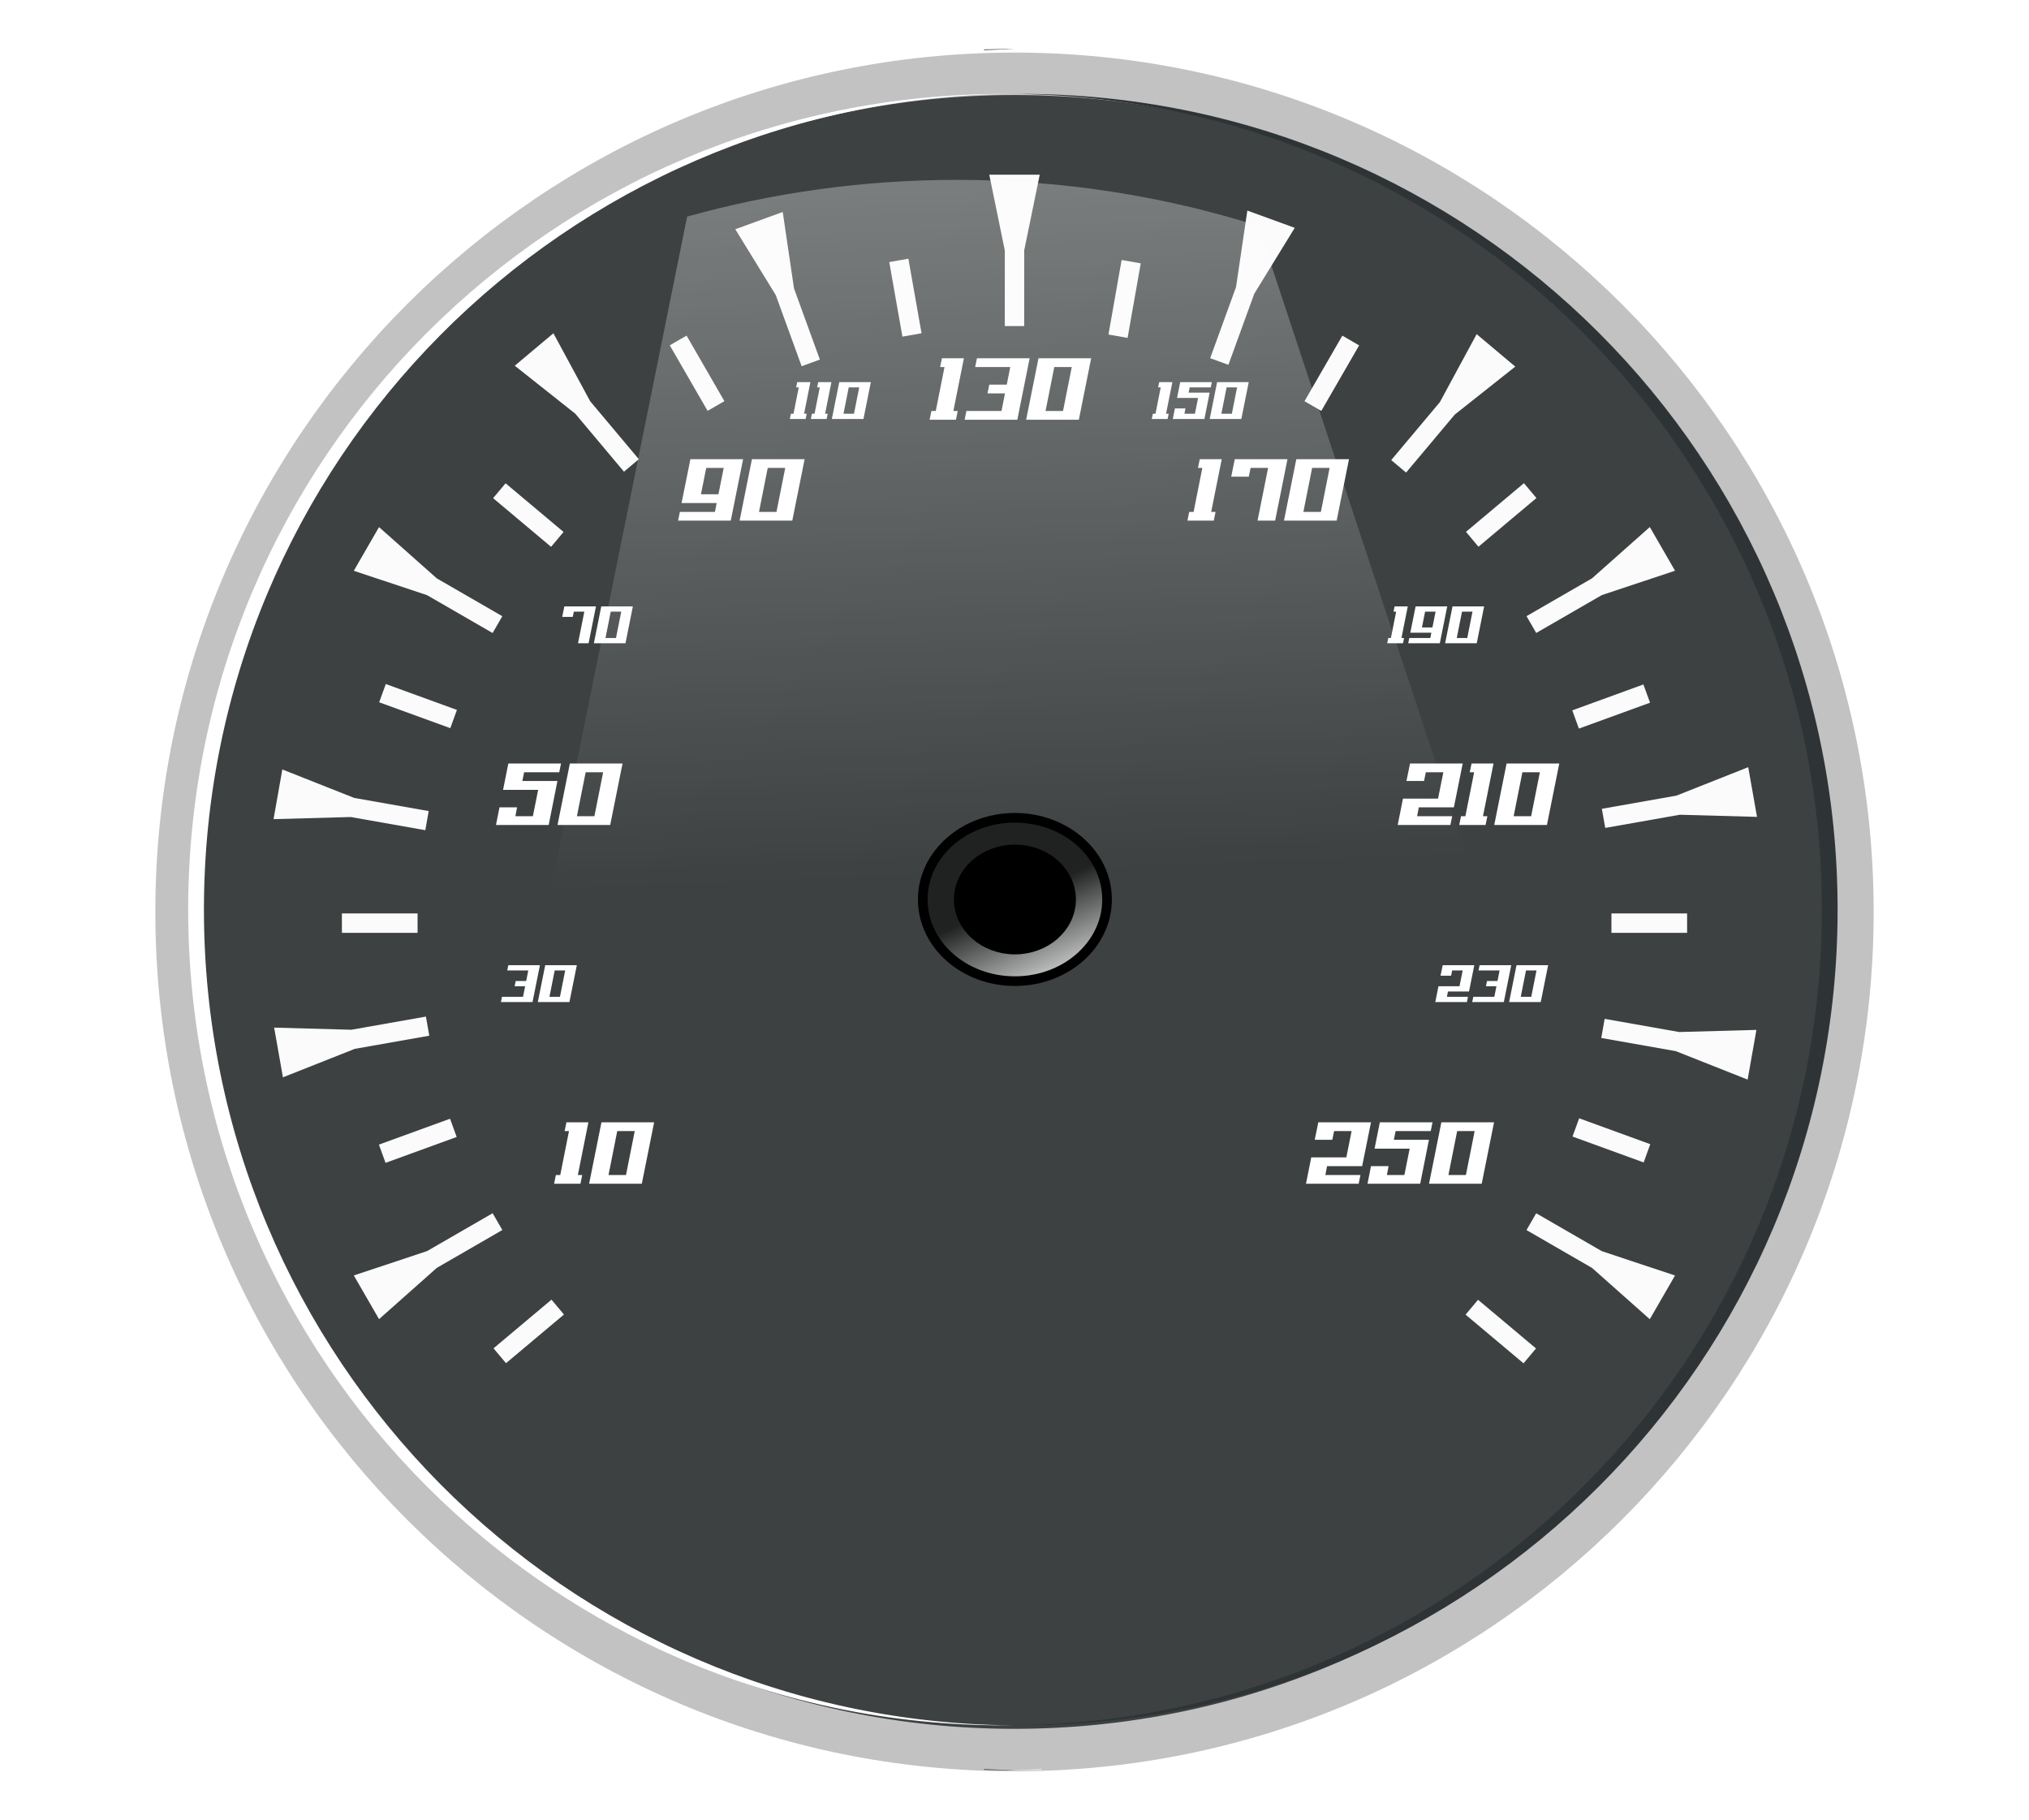 <?xml version="1.0" encoding="UTF-8" standalone="no"?>
<svg
   xmlns:dc="http://purl.org/dc/elements/1.1/"
   xmlns:cc="http://creativecommons.org/ns#"
   xmlns:rdf="http://www.w3.org/1999/02/22-rdf-syntax-ns#"
   xmlns:svg="http://www.w3.org/2000/svg"
   xmlns="http://www.w3.org/2000/svg"
   xmlns:xlink="http://www.w3.org/1999/xlink"
   xmlns:sodipodi="http://sodipodi.sourceforge.net/DTD/sodipodi-0.dtd"
   xmlns:inkscape="http://www.inkscape.org/namespaces/inkscape"
   width="362"
   height="324.705"
   id="svg2"
   version="1.1"
   inkscape:version="0.48.4 r9939"
   sodipodi:docname="speedometer.svg">
  <sodipodi:namedview
     pagecolor="#ffffff"
     bordercolor="#666666"
     borderopacity="1"
     objecttolerance="10"
     gridtolerance="10"
     guidetolerance="10"
     inkscape:pageopacity="0"
     inkscape:pageshadow="2"
     inkscape:window-width="984"
     inkscape:window-height="746"
     id="namedview124"
     showgrid="false"
     inkscape:zoom="1.0278702"
     inkscape:cx="98.545124"
     inkscape:cy="262.91306"
     inkscape:window-x="902"
     inkscape:window-y="41"
     inkscape:window-maximized="0"
     inkscape:current-layer="svg2" />
  <defs
     id="defs4">
    <filter
       color-interpolation-filters="sRGB"
       height="1.217"
       y="-0.109"
       width="1.217"
       x="-0.109"
       id="filter4545">
      <feGaussianBlur
         id="feGaussianBlur4547"
         stdDeviation="8.387" />
    </filter>
    <filter
       color-interpolation-filters="sRGB"
       height="1.205"
       y="-0.103"
       width="1.182"
       x="-0.091"
       id="filter5749">
      <feGaussianBlur
         id="feGaussianBlur5751"
         stdDeviation="2.144" />
    </filter>
    <linearGradient
       id="linearGradient5729">
      <stop
         stop-color="#f2f2f2"
         id="stop5731"
         offset="0" />
      <stop
         stop-color="#202222"
         id="stop5733"
         offset="1" />
    </linearGradient>
    <linearGradient
       id="linearGradient4324">
      <stop
         stop-color="#ffffff"
         stop-opacity="0.904"
         id="stop4326"
         offset="0" />
      <stop
         stop-color="#ffffff"
         stop-opacity="0"
         id="stop4328"
         offset="1" />
    </linearGradient>
    <linearGradient
       y2="159.61"
       x2="148.721"
       y1="-210.556"
       x1="132.988"
       id="linearGradient4535"
       xlink:href="#linearGradient4324"
       gradientTransform="scale(1.051,0.952)"
       gradientUnits="userSpaceOnUse" />
    <linearGradient
       y2="164.962"
       x2="162.494"
       y1="182.682"
       x1="171.48"
       id="linearGradient5735"
       xlink:href="#linearGradient5729"
       gradientTransform="scale(1.059,0.944)"
       gradientUnits="userSpaceOnUse" />
    <linearGradient
       y2="-3.173"
       x2="1045.214"
       y1="-3.173"
       x1="1010.188"
       id="linearGradient5547"
       xlink:href="#linearGradient5534"
       gradientTransform="scale(0.218,4.593)"
       gradientUnits="userSpaceOnUse" />
    <linearGradient
       id="linearGradient5534">
      <stop
         stop-color="#cc0000"
         id="stop5536"
         offset="0" />
      <stop
         stop-color="#e57d7d"
         offset="0.492"
         id="stop5542" />
      <stop
         stop-color="#ffffff"
         id="stop5538"
         offset="1" />
    </linearGradient>
    <linearGradient
       y2="164.962"
       x2="162.494"
       y1="182.682"
       x1="171.48"
       id="linearGradient5735-1"
       xlink:href="#linearGradient5729-7"
       gradientTransform="scale(1.059,0.944)"
       gradientUnits="userSpaceOnUse" />
    <linearGradient
       id="linearGradient5729-7">
      <stop
         stop-color="#f2f2f2"
         id="stop5731-4"
         offset="0" />
      <stop
         stop-color="#202222"
         id="stop5733-0"
         offset="1" />
    </linearGradient>
    <filter
       color-interpolation-filters="sRGB"
       height="1.205"
       y="-0.103"
       width="1.182"
       x="-0.091"
       id="filter5749-9">
      <feGaussianBlur
         id="feGaussianBlur5751-4"
         stdDeviation="2.144" />
    </filter>
  </defs>
  <g
     id="g19"
     transform="translate(9,4.665)">
    <title
       id="title21">Layer 1</title>
    <path
       stroke-miterlimit="4"
       d="m 321.5,158 c 0,82.567 -66.933,149.5 -149.5,149.5 -82.567,0 -149.5,-66.933 -149.5,-149.5 0,-82.567 66.933,-149.5 149.5,-149.5 82.567,0 149.5,66.933 149.5,149.5 z"
       id="path5088"
       inkscape:connector-curvature="0"
       style="fill:#3d4141;fill-rule:evenodd;stroke:#c2c2c2;stroke-width:7.572;stroke-miterlimit:4;stroke-dashoffset:0" />
    <path
       d="m 161.75,27.42 c -16.78,0 -32.962,2.307 -48.156,6.552 l -31.812,157.309 185.188,0 L 215.5,35.631 c -16.797,-5.311 -34.889,-8.211 -53.75,-8.211 z"
       id="path4533"
       style="fill:url(#linearGradient4535);filter:url(#filter4545)"
       inkscape:connector-curvature="0" />
    <path
       stroke-miterlimit="4"
       d="m 179.778,156 c 0,4.296 -3.482,7.778 -7.778,7.778 -4.296,0 -7.778,-3.482 -7.778,-7.778 0,-4.296 3.482,-7.778 7.778,-7.778 4.296,0 7.778,3.482 7.778,7.778 z"
       id="path5281"
       inkscape:connector-curvature="0"
       style="fill:#cc0000;fill-rule:evenodd;stroke:#000000;stroke-width:1px;stroke-miterlimit:4;stroke-dashoffset:0" />
    <g
       id="g5419">
      <g
         font-size="20px"
         font-style="italic"
         font-weight="normal"
         id="flowRoot5283"
         style="font-size:20px;font-style:italic;font-weight:normal;text-anchor:middle;fill:#ffffff;font-family:Millennia">
        <path
           id="path3065"
           d="m 161.093,68.642 1.88,-9.4 -3.92,0 -0.32,1.56 0.78,0 -1.56,7.84 -0.78,0 -0.32,1.56 4.7,0 0.32,-1.56 -0.78,0"
           inkscape:connector-curvature="0"
           style="fill:#ffffff" />
        <path
           id="path3067"
           d="m 165.303,59.242 -0.32,1.56 6.26,0 -0.62,3.14 -3.12,0 -0.32,1.56 3.12,0 -0.62,3.14 -6.26,0 -0.32,1.56 9.4,0 2.2,-10.96 -9.4,0"
           inkscape:connector-curvature="0"
           style="fill:#ffffff" />
        <path
           id="path3069"
           d="m 176.279,59.242 -2.2,10.96 9.4,0 2.2,-10.96 -9.4,0 m 1.26,9.4 1.56,-7.84 3.12,0 -1.56,7.84 -3.12,0"
           inkscape:connector-curvature="0"
           style="fill:#ffffff" />
      </g>
      <g
         font-size="20px"
         font-style="italic"
         font-weight="normal"
         id="flowRoot5299"
         style="font-size:20px;font-style:italic;font-weight:normal;text-anchor:middle;fill:#ffffff;font-family:Millennia">
        <path
           id="path3079"
           d="m 114.178,77.242 -1.58,7.82 6.26,0 -0.3,1.58 -6.26,0 -0.32,1.56 9.4,0 2.2,-10.96 -9.4,0 m 5,6.26 -3.12,0 0.94,-4.7 3.12,0 -0.94,4.7"
           inkscape:connector-curvature="0" />
        <path
           id="path3081"
           d="m 125.154,77.242 -2.2,10.96 9.4,0 2.2,-10.96 -9.4,0 m 1.26,9.4 1.56,-7.84 3.12,0 -1.56,7.84 -3.12,0"
           inkscape:connector-curvature="0" />
      </g>
      <g
         font-size="20px"
         font-style="italic"
         font-weight="normal"
         id="flowRoot5309"
         style="font-size:20px;font-style:italic;font-weight:normal;text-anchor:middle;fill:#ffffff;font-family:Millennia">
        <path
           id="path3089"
           d="m 90.773,133.086 0.32,-1.56 -9.4,0 -0.94,4.7 6.26,0 -0.94,4.7 -3.12,0 0.3,-1.58 -3.14,0 -0.62,3.14 9.4,0 1.56,-7.84 -6.26,0 0.32,-1.56 6.26,0"
           inkscape:connector-curvature="0" />
        <path
           id="path3091"
           d="m 92.669,131.526 -2.2,10.96 9.4,0 2.2,-10.96 -9.4,0 m 1.26,9.4 1.56,-7.84 3.12,0 -1.56,7.84 -3.12,0"
           inkscape:connector-curvature="0" />
      </g>
      <g
         font-size="20px"
         font-style="italic"
         font-weight="normal"
         id="flowRoot5319"
         style="font-size:20px;font-style:italic;font-weight:normal;text-anchor:middle;fill:#ffffff;font-family:Millennia">
        <path
           id="path3099"
           d="m 94.096,204.926 1.88,-9.4 -3.92,0 -0.32,1.56 0.78,0 -1.56,7.84 -0.78,0 -0.32,1.56 4.7,0 0.32,-1.56 -0.78,0"
           inkscape:connector-curvature="0" />
        <path
           id="path3101"
           d="m 98.306,195.526 -2.2,10.96 9.4,0 2.2,-10.96 -9.4,0 m 1.26,9.4 1.56,-7.84 3.12,0 -1.56,7.84 -3.12,0"
           inkscape:connector-curvature="0" />
      </g>
      <g
         font-size="20px"
         font-style="italic"
         font-weight="normal"
         id="flowRoot5329"
         style="font-size:20px;font-style:italic;font-weight:normal;text-anchor:middle;fill:#ffffff;font-family:Millennia">
        <path
           id="path3051"
           d="m 207.093,86.642 1.88,-9.4 -3.92,0 -0.32,1.56 0.78,0 -1.56,7.84 -0.78,0 -0.32,1.56 4.7,0 0.32,-1.56 -0.78,0"
           inkscape:connector-curvature="0" />
        <path
           id="path3053"
           d="m 211.303,77.242 -0.64,3.12 3.14,0 0.32,-1.56 3.12,0 -1.88,9.4 3.14,0 2.2,-10.96 -9.4,0"
           inkscape:connector-curvature="0" />
        <path
           id="path3055"
           d="m 222.279,77.242 -2.2,10.96 9.4,0 2.2,-10.96 -9.4,0 m 1.26,9.4 1.56,-7.84 3.12,0 -1.56,7.84 -3.12,0"
           inkscape:connector-curvature="0" />
      </g>
      <g
         font-size="20px"
         font-style="italic"
         font-weight="normal"
         id="flowRoot5337"
         style="font-size:20px;font-style:italic;font-weight:normal;text-anchor:middle;fill:#ffffff;font-family:Millennia">
        <path
           id="path3037"
           d="m 242.568,131.526 -0.64,3.12 3.14,0 0.32,-1.56 3.12,0 -0.94,4.7 -6.26,0 -0.94,4.7 9.4,0 0.32,-1.56 -6.26,0 0.3,-1.58 6.26,0 1.58,-7.82 -9.4,0"
           inkscape:connector-curvature="0" />
        <path
           id="path3039"
           d="m 255.584,140.926 1.88,-9.4 -3.92,0 -0.32,1.56 0.78,0 -1.56,7.84 -0.78,0 -0.32,1.56 4.7,0 0.32,-1.56 -0.78,0"
           inkscape:connector-curvature="0" />
        <path
           id="path3041"
           d="m 259.794,131.526 -2.2,10.96 9.4,0 2.2,-10.96 -9.4,0 m 1.26,9.4 1.56,-7.84 3.12,0 -1.56,7.84 -3.12,0"
           inkscape:connector-curvature="0" />
      </g>
      <g
         font-size="20px"
         font-style="italic"
         font-weight="normal"
         id="flowRoot5345"
         style="font-size:20px;font-style:italic;font-weight:normal;text-anchor:middle;fill:#ffffff;font-family:Millennia">
        <path
           id="path3023"
           d="m 226.204,195.526 -0.64,3.12 3.14,0 0.32,-1.56 3.12,0 -0.94,4.7 -6.26,0 -0.94,4.7 9.4,0 0.32,-1.56 -6.26,0 0.3,-1.58 6.26,0 1.58,-7.82 -9.4,0"
           inkscape:connector-curvature="0" />
        <path
           id="path3025"
           d="m 246.261,197.086 0.32,-1.56 -9.4,0 -0.94,4.7 6.26,0 -0.94,4.7 -3.12,0 0.3,-1.58 -3.14,0 -0.62,3.14 9.4,0 1.56,-7.84 -6.26,0 0.32,-1.56 6.26,0"
           inkscape:connector-curvature="0" />
        <path
           id="path3027"
           d="m 248.157,195.526 -2.2,10.96 9.4,0 2.2,-10.96 -9.4,0 m 1.26,9.4 1.56,-7.84 3.12,0 -1.56,7.84 -3.12,0"
           inkscape:connector-curvature="0" />
      </g>
      <g
         font-size="12px"
         font-style="italic"
         font-weight="normal"
         id="flowRoot5359"
         style="font-size:12px;font-style:italic;font-weight:normal;text-anchor:middle;fill:#ffffff;font-family:Millennia">
        <path
           id="path3072"
           d="m 134.456,69.139 1.128,-5.64 -2.352,0 -0.192,0.936 0.468,0 -0.936,4.704 -0.468,0 -0.192,0.936 2.82,0 0.192,-0.936 -0.468,0"
           inkscape:connector-curvature="0" />
        <path
           id="path3074"
           d="m 138.206,69.139 1.128,-5.64 -2.352,0 -0.192,0.936 0.468,0 -0.936,4.704 -0.468,0 -0.192,0.936 2.82,0 0.192,-0.936 -0.468,0"
           inkscape:connector-curvature="0" />
        <path
           id="path3076"
           d="m 140.732,63.499 -1.32,6.576 5.64,0 1.32,-6.576 -5.64,0 m 0.756,5.64 0.936,-4.704 1.872,0 -0.936,4.704 -1.872,0"
           inkscape:connector-curvature="0" />
      </g>
      <g
         font-size="12px"
         font-style="italic"
         font-weight="normal"
         id="flowRoot5369"
         style="font-size:12px;font-style:italic;font-weight:normal;text-anchor:middle;fill:#ffffff;font-family:Millennia">
        <path
           id="path3058"
           d="m 199.038,69.139 1.128,-5.64 -2.352,0 -0.192,0.936 0.468,0 -0.936,4.704 -0.468,0 -0.192,0.936 2.82,0 0.192,-0.936 -0.468,0"
           inkscape:connector-curvature="0" />
        <path
           id="path3060"
           d="m 207.012,64.435 0.192,-0.936 -5.64,0 -0.564,2.82 3.756,0 -0.564,2.82 -1.872,0 0.18,-0.948 -1.884,0 -0.372,1.884 5.64,0 0.936,-4.704 -3.756,0 0.192,-0.936 3.756,0"
           inkscape:connector-curvature="0" />
        <path
           id="path3062"
           d="m 208.149,63.499 -1.32,6.576 5.64,0 1.32,-6.576 -5.64,0 m 0.756,5.64 0.936,-4.704 1.872,0 -0.936,4.704 -1.872,0"
           inkscape:connector-curvature="0" />
      </g>
      <g
         font-size="12px"
         font-style="italic"
         font-weight="normal"
         id="flowRoot5379"
         style="font-size:12px;font-style:italic;font-weight:normal;text-anchor:middle;fill:#ffffff;font-family:Millennia">
        <path
           id="path3084"
           d="m 91.689,103.499 -0.384,1.872 1.884,0 0.192,-0.936 1.872,0 -1.128,5.64 1.884,0 1.32,-6.576 -5.64,0"
           inkscape:connector-curvature="0" />
        <path
           id="path3086"
           d="m 98.274,103.499 -1.32,6.576 5.64,0 1.32,-6.576 -5.64,0 m 0.756,5.64 0.936,-4.704 1.872,0 -0.936,4.704 -1.872,0"
           inkscape:connector-curvature="0" />
      </g>
      <g
         font-size="12px"
         font-style="italic"
         font-weight="normal"
         id="flowRoot5389"
         style="font-size:12px;font-style:italic;font-weight:normal;text-anchor:middle;fill:#ffffff;font-family:Millennia">
        <path
           id="path3094"
           d="m 81.689,167.499 -0.192,0.936 3.756,0 -0.372,1.884 -1.872,0 -0.192,0.936 1.872,0 -0.372,1.884 -3.756,0 -0.192,0.936 5.64,0 1.32,-6.576 -5.64,0"
           inkscape:connector-curvature="0" />
        <path
           id="path3096"
           d="m 88.274,167.499 -1.32,6.576 5.64,0 1.32,-6.576 -5.64,0 m 0.756,5.64 0.936,-4.704 1.872,0 -0.936,4.704 -1.872,0"
           inkscape:connector-curvature="0" />
      </g>
      <g
         font-size="12px"
         font-style="italic"
         font-weight="normal"
         id="flowRoot5399"
         style="font-size:12px;font-style:italic;font-weight:normal;text-anchor:middle;fill:#ffffff;font-family:Millennia">
        <path
           id="path3044"
           d="m 241.038,109.139 1.128,-5.64 -2.352,0 -0.192,0.936 0.468,0 -0.936,4.704 -0.468,0 -0.192,0.936 2.82,0 0.192,-0.936 -0.468,0"
           inkscape:connector-curvature="0" />
        <path
           id="path3046"
           d="m 243.564,103.499 -0.948,4.692 3.756,0 -0.18,0.948 -3.756,0 -0.192,0.936 5.64,0 1.32,-6.576 -5.64,0 m 3,3.756 -1.872,0 0.564,-2.82 1.872,0 -0.564,2.82"
           inkscape:connector-curvature="0" />
        <path
           id="path3048"
           d="m 250.149,103.499 -1.32,6.576 5.64,0 1.32,-6.576 -5.64,0 m 0.756,5.64 0.936,-4.704 1.872,0 -0.936,4.704 -1.872,0"
           inkscape:connector-curvature="0" />
      </g>
      <g
         font-size="12px"
         font-style="italic"
         font-weight="normal"
         id="flowRoot5407"
         style="font-size:12px;font-style:italic;font-weight:normal;text-anchor:middle;fill:#ffffff;font-family:Millennia">
        <path
           id="path3030"
           d="m 248.396,167.499 -0.384,1.872 1.884,0 0.192,-0.936 1.872,0 -0.564,2.82 -3.756,0 -0.564,2.82 5.64,0 0.192,-0.936 -3.756,0 0.18,-0.948 3.756,0 0.948,-4.692 -5.64,0"
           inkscape:connector-curvature="0" />
        <path
           id="path3032"
           d="m 254.982,167.499 -0.192,0.936 3.756,0 -0.372,1.884 -1.872,0 -0.192,0.936 1.872,0 -0.372,1.884 -3.756,0 -0.192,0.936 5.64,0 1.32,-6.576 -5.64,0"
           inkscape:connector-curvature="0" />
        <path
           id="path3034"
           d="m 261.567,167.499 -1.32,6.576 5.64,0 1.32,-6.576 -5.64,0 m 0.756,5.64 0.936,-4.704 1.872,0 -0.936,4.704 -1.872,0"
           inkscape:connector-curvature="0" />
      </g>
    </g>
    <path
       stroke-miterlimit="4"
       d="m 188.514,155.779 c 0,8.046 -7.361,14.568 -16.441,14.568 -9.08,0 -16.441,-6.522 -16.441,-14.568 0,-8.046 7.361,-14.568 16.441,-14.568 9.08,0 16.441,6.523 16.441,14.568 z"
       id="path5727"
       style="fill:url(#linearGradient5735);fill-rule:evenodd;stroke:#000000;stroke-width:1.722px;stroke-miterlimit:4;stroke-dashoffset:0"
       inkscape:connector-curvature="0" />
    <path
       stroke-miterlimit="4"
       id="path5737"
       d="m 181.443,155.779 c 0,4.572 -4.195,8.279 -9.37,8.279 -5.175,0 -9.37,-3.707 -9.37,-8.279 0,-4.572 4.195,-8.279 9.37,-8.279 5.175,0 9.37,3.707 9.37,8.279 z"
       inkscape:connector-curvature="0"
       style="fill:#000000;fill-rule:evenodd;stroke:#000000;stroke-width:3.025px;stroke-miterlimit:4;stroke-dashoffset:0;filter:url(#filter5749)" />
    <path
       id="path5807"
       d="m 172.885,4.089 c -0.473,0 -0.934,0.027 -1.406,0.031 1.797,0.016 3.593,0.079 5.375,0.156 l 0,-0.125 c -1.316,-0.033 -2.645,-0.062 -3.969,-0.062 l 0,5.3e-5 z m -2.812,8 c -80.405,0 -145.5,65.095 -145.5,145.5 0,80.405 65.095,145.5 145.5,145.5 0.471,0 0.936,0.004 1.406,0 -79.754,-0.757 -144.094,-65.566 -144.094,-145.5 0,-79.934 64.34,-144.743 144.094,-145.5 -0.47,-0.004 -0.935,0 -1.406,0 z m 6.781,298.813 c -1.782,0.077 -3.578,0.14 -5.375,0.156 0.472,0.004 0.933,0.031 1.406,0.031 1.324,0 2.653,-0.029 3.969,-0.062 l 0,-0.125 0,6e-5 z"
       inkscape:connector-curvature="0"
       style="fill:#ffffff;fill-rule:evenodd;stroke-width:7.572" />
    <path
       d="m 170.541,4.089 c 0.473,0 0.934,0.027 1.406,0.031 -1.797,0.016 -3.593,0.079 -5.375,0.156 l 0,-0.125 c 1.316,-0.033 2.645,-0.062 3.969,-0.062 l 0,5.3e-5 z m 2.812,8 c 80.405,0 145.5,65.095 145.5,145.5 0,80.405 -65.095,145.5 -145.5,145.5 -0.471,0 -0.936,0.004 -1.406,0 79.754,-0.757 144.094,-65.566 144.094,-145.5 0,-79.934 -64.34,-144.743 -144.094,-145.5 0.47,-0.004 0.935,0 1.406,0 z M 166.572,310.901 c 1.782,0.077 3.578,0.14 5.375,0.156 -0.472,0.004 -0.933,0.031 -1.406,0.031 -1.324,0 -2.653,-0.029 -3.969,-0.062 l 0,-0.125 0,6e-5 z"
       id="path5819"
       inkscape:connector-curvature="0"
       style="fill:#2e3436;fill-rule:evenodd;stroke-width:7.572" />
    <g
       id="layer3">
      <g
         transform="matrix(0.94,-0.342,0.342,0.94,-279.868,-268.233)"
         id="g5648"
         style="opacity:0.98;fill:#ffffff">
        <path
           d="m 273.652,423.455 9,0 -2.769,13.5 0,13.5 -3.462,0 0,-13.5 -2.769,-13.5 z"
           id="path5650"
           inkscape:connector-curvature="0"
           style="fill:#ffffff" />
      </g>
      <g
         id="g5654"
         transform="matrix(0.766,-0.643,0.643,0.766,-357.879,-219.082)"
         style="opacity:0.98;fill:#ffffff">
        <path
           id="path5656"
           d="m 157.742,497.494 9,0 -2.769,13.5 0,13.5 -3.462,0 0,-13.5 -2.769,-13.5 z"
           inkscape:connector-curvature="0"
           style="fill:#ffffff" />
      </g>
      <g
         transform="matrix(0.5,-0.866,0.866,0.5,-414.376,-146.214)"
         id="g5660"
         style="opacity:0.98;fill:#ffffff">
        <path
           d="m 23.499,527.424 9,0 -2.769,13.5 0,13.5 -3.462,0 0,-13.5 -2.769,-13.5 z"
           id="path5662"
           inkscape:connector-curvature="0"
           style="fill:#ffffff" />
        <path
           id="path5664"
           d="m 23.499,794.424 9,0 -2.769,-13.5 0,-13.5 -3.462,0 0,13.5 -2.769,13.5 z"
           inkscape:connector-curvature="0"
           style="fill:#ffffff" />
      </g>
      <g
         id="g5666"
         transform="matrix(0.174,-0.985,0.985,0.174,-442.543,-58.418)"
         style="opacity:0.98;fill:#ffffff">
        <path
           id="path5668"
           d="m -112.885,509.635 9,0 -2.769,13.5 0,13.5 -3.462,0 0,-13.5 -2.769,-13.5 z"
           inkscape:connector-curvature="0"
           style="fill:#ffffff" />
        <path
           d="m -112.885,776.635 9,0 -2.769,-13.5 0,-13.5 -3.462,0 0,13.5 -2.769,13.5 z"
           id="path5670"
           inkscape:connector-curvature="0"
           style="fill:#ffffff" />
      </g>
      <g
         transform="matrix(-0.174,-0.985,0.985,-0.174,-438.983,33.718)"
         id="g5672"
         style="opacity:0.98;fill:#ffffff">
        <path
           d="m -234.96,446.272 9,0 -2.769,13.5 0,13.5 -3.462,0 0,-13.5 -2.769,-13.5 z"
           id="path5674"
           inkscape:connector-curvature="0"
           style="fill:#ffffff" />
        <path
           id="path5676"
           d="m -234.96,713.272 9,0 -2.769,-13.5 0,-13.5 -3.462,0 0,13.5 -2.769,13.5 z"
           inkscape:connector-curvature="0"
           style="fill:#ffffff" />
      </g>
      <g
         id="g5678"
         transform="matrix(-0.5,-0.866,0.866,-0.5,-404.126,119.079)"
         style="opacity:0.98;fill:#ffffff">
        <path
           id="path5680"
           d="m -328.001,344.979 9,0 -2.769,13.5 0,13.5 -3.462,0 0,-13.5 -2.769,-13.5 z"
           inkscape:connector-curvature="0"
           style="fill:#ffffff" />
        <path
           d="m -328.001,611.979 9,0 -2.769,-13.5 0,-13.5 -3.462,0 0,13.5 -2.769,13.5 z"
           id="path5682"
           inkscape:connector-curvature="0"
           style="fill:#ffffff" />
      </g>
      <g
         transform="matrix(-0.766,-0.643,0.643,-0.766,-342.175,187.371)"
         id="g5684"
         style="opacity:0.98;fill:#ffffff">
        <path
           id="path5688"
           d="m -380.788,484.973 9,0 -2.769,-13.5 0,-13.5 -3.462,0 0,13.5 -2.769,13.5 z"
           inkscape:connector-curvature="0"
           style="fill:#ffffff" />
      </g>
      <g
         id="g5690"
         transform="matrix(-0.94,-0.342,0.342,-0.94,-260.604,230.356)"
         style="opacity:0.98;fill:#ffffff">
        <path
           d="m -386.952,347.572 9,0 -2.769,-13.5 0,-13.5 -3.462,0 0,13.5 -2.769,13.5 z"
           id="path5694"
           inkscape:connector-curvature="0"
           style="fill:#ffffff" />
      </g>
      <g
         transform="matrix(-1,0,0,-1,-169.25,242.849)"
         id="g5708"
         style="opacity:0.98;fill:#ffffff">
        <path
           id="path5712"
           d="m -345.75,216.349 9,0 -2.769,-13.5 0,-13.5 -3.462,0 0,13.5 -2.769,13.5 z"
           inkscape:connector-curvature="0"
           style="fill:#ffffff" />
      </g>
      <g
         id="g5753"
         transform="matrix(0.866,-0.5,0.5,0.866,-321.024,-247.07)"
         style="opacity:0.98;fill:#ffffff">
        <path
           id="path5755"
           d="m 225.167,479.045 0,13.5 -3.462,0 0,-13.5 3.462,0 z"
           inkscape:connector-curvature="0"
           style="fill:#ffffff" />
      </g>
      <g
         transform="matrix(0.985,-0.174,0.174,0.985,-235.662,-281.927)"
         id="g5759"
         style="opacity:0.98;fill:#ffffff">
        <path
           d="m 326.46,386.003 0,13.5 -3.462,0 0,-13.5 3.462,0 z"
           id="path5761"
           inkscape:connector-curvature="0"
           style="fill:#ffffff" />
      </g>
      <g
         id="g5765"
         transform="matrix(0.985,0.174,-0.174,0.985,-143.527,-285.487)"
         style="opacity:0.98;fill:#ffffff">
        <path
           id="path5767"
           d="m 389.822,263.929 0,13.5 -3.462,0 0,-13.5 3.462,0 z"
           inkscape:connector-curvature="0"
           style="fill:#ffffff" />
      </g>
      <g
         transform="matrix(0.866,0.5,-0.5,0.866,-55.73,-257.32)"
         id="g5771"
         style="opacity:0.98;fill:#ffffff">
        <path
           d="m 407.611,127.545 0,13.5 -3.462,0 0,-13.5 3.462,0 z"
           id="path5773"
           inkscape:connector-curvature="0"
           style="fill:#ffffff" />
      </g>
      <g
         id="g5777"
         transform="matrix(0.643,0.766,-0.766,0.643,17.138,-200.824)"
         style="opacity:0.98;fill:#ffffff">
        <path
           id="path5779"
           d="m 377.681,-6.698 0,13.5 -3.462,0 0,-13.5 3.462,0 z"
           inkscape:connector-curvature="0"
           style="fill:#ffffff" />
        <path
           d="m 377.681,233.302 0,-13.5 -3.462,0 0,13.5 3.462,0 z"
           id="path5781"
           inkscape:connector-curvature="0"
           style="fill:#ffffff" />
      </g>
      <g
         transform="matrix(0.342,0.94,-0.94,0.342,66.289,-122.812)"
         id="g5783"
         style="opacity:0.98;fill:#ffffff">
        <path
           d="m 303.642,-122.609 0,13.5 -3.462,0 0,-13.5 3.462,0 z"
           id="path5785"
           inkscape:connector-curvature="0"
           style="fill:#ffffff" />
        <path
           id="path5787"
           d="m 303.642,117.391 0,-13.5 -3.462,0 0,13.5 3.462,0 z"
           inkscape:connector-curvature="0"
           style="fill:#ffffff" />
      </g>
      <g
         id="g5789"
         transform="matrix(0,1,-1,0,85.793,-32.694)"
         style="opacity:0.98;fill:#ffffff">
        <path
           id="path5791"
           d="m 194.425,-206.207 0,13.5 -3.462,0 0,-13.5 3.462,0 z"
           inkscape:connector-curvature="0"
           style="fill:#ffffff" />
        <path
           d="m 194.425,33.793 0,-13.5 -3.462,0 0,13.5 3.462,0 z"
           id="path5793"
           inkscape:connector-curvature="0"
           style="fill:#ffffff" />
      </g>
      <g
         transform="matrix(-0.342,0.94,-0.94,-0.342,73.3,58.66)"
         id="g5795"
         style="opacity:0.98;fill:#ffffff">
        <path
           d="m 63.202,-247.408 0,13.5 -3.462,0 0,-13.5 3.462,0 z"
           id="path5797"
           inkscape:connector-curvature="0"
           style="fill:#ffffff" />
        <path
           id="path5799"
           d="m 63.202,-7.408 0,-13.5 -3.462,0 0,13.5 3.462,0 z"
           inkscape:connector-curvature="0"
           style="fill:#ffffff" />
      </g>
      <g
         id="g5801"
         transform="matrix(-0.643,0.766,-0.766,-0.643,30.315,140.231)"
         style="opacity:0.98;fill:#ffffff">
        <path
           id="path5803"
           d="m -74.199,-241.244 0,13.5 -3.462,0 0,-13.5 3.462,0 z"
           inkscape:connector-curvature="0"
           style="fill:#ffffff" />
        <path
           d="m -74.199,-1.244 0,-13.5 -3.462,0 0,13.5 3.462,0 z"
           id="path5805"
           inkscape:connector-curvature="0"
           style="fill:#ffffff" />
      </g>
    </g>
  </g>
</svg>
